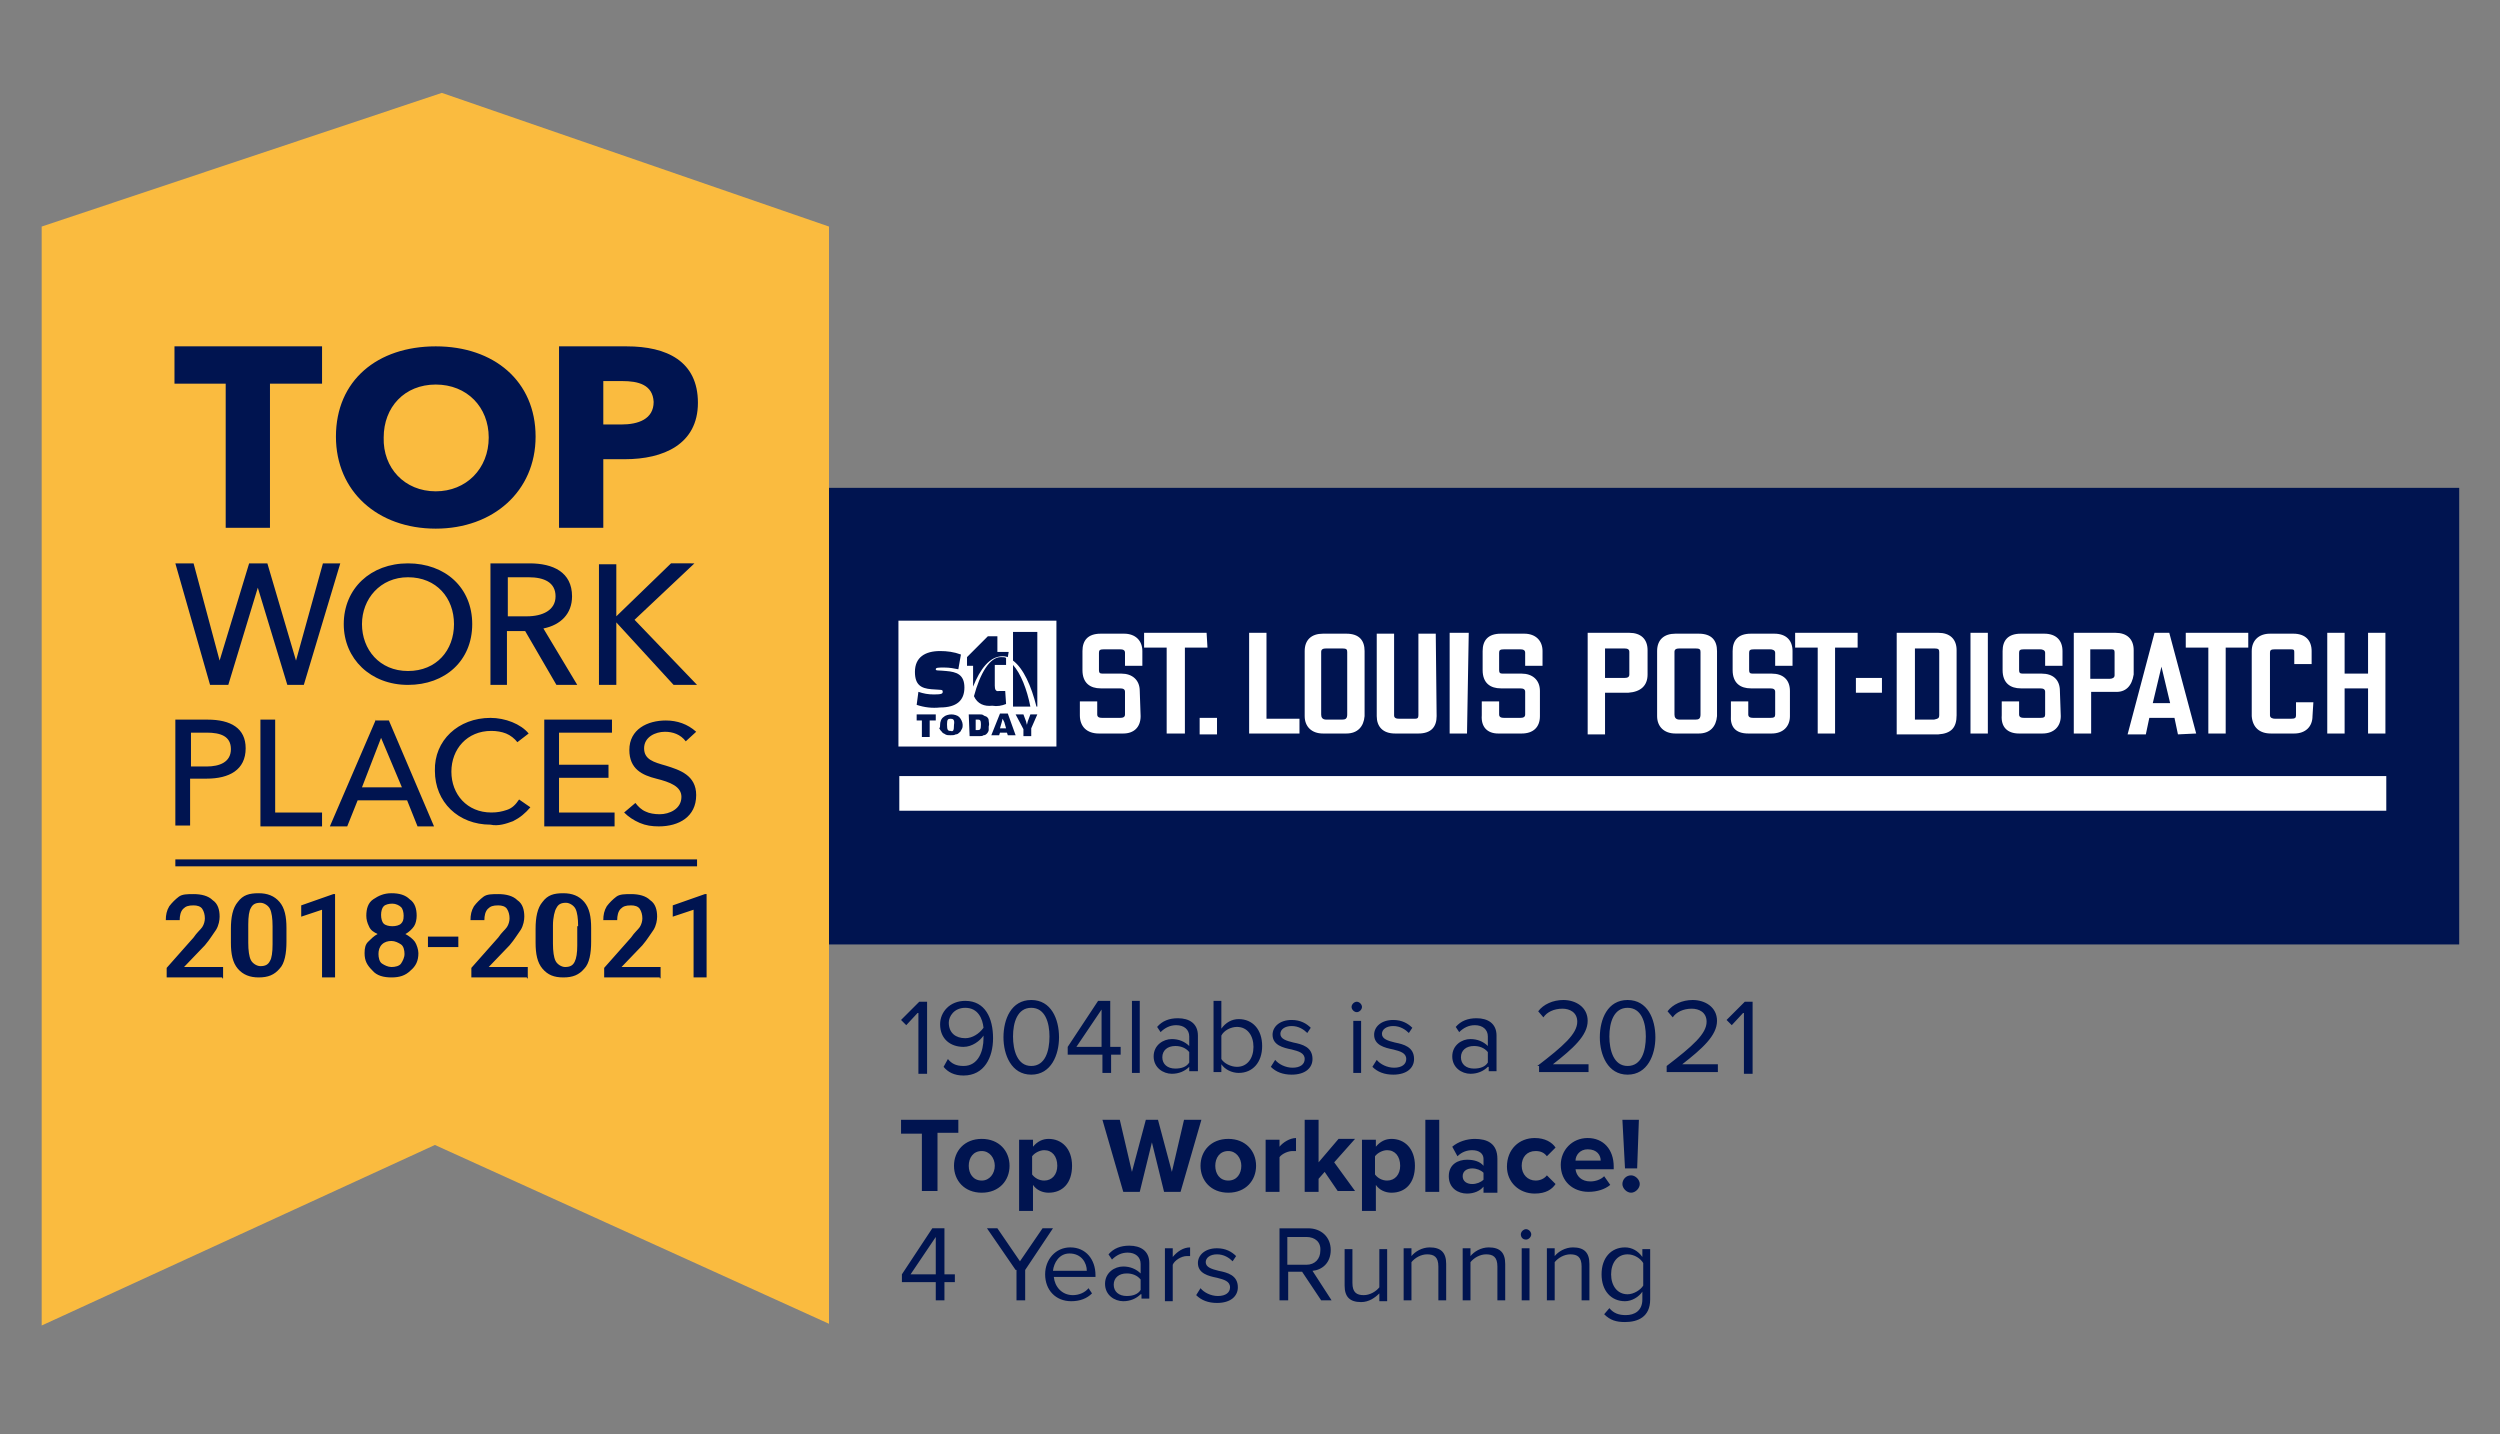 <svg version="1.1" id="Layer_1" xmlns="http://www.w3.org/2000/svg" x="0" y="0" viewBox="0 0 288 165.2" xml:space="preserve"><rect x="0" y="0" width="288" height="165.2" fill="#808080" stroke="none"/><style>.st0{fill:#001450}</style><path class="st0" d="M95.5 56.2h187.8v52.6H95.5V56.2z"/><path d="M103.6 89.4h171.3v4H103.6v-4zM229 72.9h-2v11.6h2V72.9zm-15.2 6.9h3v-1.7h-3v1.7zm9.5 4.8h-4.8V72.9h4.8c1.3 0 2.1.7 2.1 2v7.5c0 1.4-.6 2.1-2.1 2.2zm.1-2.2v-7.3c0-.3-.1-.4-.6-.4h-2.2v8.2h2.2c.5-.1.6-.2.6-.5zm-14 2.1h2v-9.9h2.6v-1.7h-7.2v1.7h2.6v9.9zm31.5 0h-2V72.9h4.8c1.3 0 2.1.7 2.1 2v2.8c-.2 1.3-.9 2.1-2.2 2h-2.7v4.8zm-.1-6.3h2.2c.3 0 .6-.1.6-.4v-2.6c0-.4-.1-.4-.6-.4h-2.2v3.4zm13.6 6.3h2v-9.9h2.6v-1.7h-7.2v1.7h2.6v9.9zm-21.8 0h2.7c1.3 0 2.1-.8 2.1-2l-.1-2.9c0-1.3-.8-2-2.1-2H233c-.3 0-.4-.1-.4-.4v-2c0-.3.1-.4.6-.4h1.8c.3 0 .6.1.6.4v1.5h2V75c0-1.2-.7-2-2.1-2h-2.7c-1.5 0-2.1.8-2.1 2v2.2c0 1.5.9 2.1 2.1 2.1h2.2c.4 0 .6.1.6.4v2.6c0 .3-.1.4-.6.4h-1.8c-.4 0-.6-.1-.6-.4v-1.5h-2v1.6c-.1 1.3.6 2.1 2 2.1zm29 0h2.7c1.3 0 2.1-.8 2.1-2l.1-1.6h-2v1.5c0 .3-.1.4-.6.4h-1.8c-.3 0-.6-.1-.6-.4v-7.2c0-.3.1-.4.6-.4h1.8c.4 0 .4.1.4.4v1.3h2V75c0-1.2-.7-2-2.1-2h-2.7c-1.3 0-2.1.8-2.1 2v7.5c.1 1.3.9 2 2.2 2zm-16.5.1l3.1-11.7h1.7l3.1 11.6-2.1.1-.4-1.9h-2.9l-.4 1.9h-2.1zM248 81h2l-1-4.2-1 4.2zm24.8-8.1v4.7h-2.7v-4.7h-2v11.6h2v-5.2h2.7v5.2h2V72.9h-2zm-71.4 11.6h2.7c1.3 0 2.1-.8 2.1-2v-2.9c0-1.3-.8-2-2.1-2h-2.2c-.3 0-.4-.1-.4-.4v-2c0-.3.1-.4.6-.4h1.8c.3 0 .6.1.6.4v1.5h2V75c0-1.2-.7-2-2.1-2h-2.7c-1.5 0-2.1.8-2.1 2v2.2c0 1.5.9 2.1 2.1 2.1h2.2c.4 0 .6.1.6.4v2.6c0 .3-.1.4-.6.4H202c-.4 0-.6-.1-.6-.4v-1.5h-2v1.6c-.1 1.3.5 2.1 2 2.1zm-67 0h2.1v-9.9h2.6l-.1-1.7h-7.2v1.7h2.6v9.9zm15.9-2V75c0-1.3.8-2 2.1-2h2.7c1.5 0 2.1.8 2.1 2v7.5c-.1 1.2-.8 2-2.1 2h-2.7c-1.3 0-2.1-.8-2.1-2zm1.9-.2c0 .3.1.6.6.6h1.8c.4 0 .6-.1.6-.6v-7.2c0-.3-.1-.4-.6-.4h-1.8c-.4 0-.6.1-.6.4v7.2zm-2.5.5h-3.8v-9.9h-2v11.6h5.8v-1.7zm-23.1 1.7h2.8c1.2 0 2-.7 2-2l-.1-2.9c0-1.3-.9-2-2.1-2H127c-.3 0-.4-.1-.4-.4v-2c0-.3.1-.4.6-.4h1.8c.4 0 .6.1.6.4v1.5h2V75c0-1.2-.8-2-2.1-2h-2.7c-1.5 0-2.1.8-2.1 2v2.2c0 1.5.9 2.1 2.1 2.1h2.2c.4 0 .6.1.6.4v2.6c0 .3-.2.4-.6.4h-2c-.4 0-.6-.1-.6-.4v-1.5h-2v1.6c0 1.3.8 2.1 2.2 2.1zm34.1 0h2.7c1.5 0 2.1-.8 2.1-2l-.1-9.5h-2v9.4c0 .3-.1.4-.4.4h-1.8c-.4 0-.6-.1-.6-.4V73h-2v9.5c0 1.2.7 2 2.1 2zm-22.5.1h2v-1.9h-2v1.9zm46.7 0h-2V72.9h4.8c1.3 0 2.1.7 2.1 2v2.8c0 1.3-.8 2-2.2 2.1h-2.7v4.8zm0-6.5h2.2c.4 0 .6-.1.6-.4v-2.6c0-.3-.2-.4-.6-.4h-2.2v3.4zm-15.7-5.2H167v11.6h2l.2-11.6zm21.7 9.6V75c0-1.3.8-2 2.1-2h2.7c1.5 0 2.1.8 2.1 2v7.5c-.1 1.2-.8 2-2.1 2H193c-1.3 0-2.1-.8-2.1-2zm2-.2c0 .3.1.6.6.6h1.8c.4 0 .6-.1.6-.6v-7.2c0-.3-.1-.4-.6-.4h-1.8c-.4 0-.6.1-.6.4v7.2zm-20.3 2.2h2.7c1.3 0 2.1-.7 2.1-2v-2.9c0-1.3-.9-2-2.1-2h-2.2c-.3 0-.4-.1-.4-.4v-2c0-.3.1-.4.6-.4h1.8c.4 0 .6.1.6.4v1.5h2V75c0-1.2-.8-2-2.1-2h-2.7c-1.5 0-2.1.8-2.1 2v2.2c0 1.5.9 2.1 2.1 2.1h2.2c.4 0 .6.1.6.4v2.6c0 .3-.2.4-.6.4h-1.8c-.4 0-.6-.1-.6-.4v-1.5h-2v1.6c-.1 1.3.6 2.1 1.9 2.1zM121.7 86h-18.2V71.5h18.2V86zm-5-4.6h2c-.4-2-1.1-3.8-2-4.8v4.8zm-9 .9h-2.1v.7h.6v1.9h.9V83h.7v-.7zm3.2 1.2c0-.3-.2-.7-.4-.9-.2-.2-.6-.3-.9-.3-.3 0-.7.1-.9.3-.3.2-.4.6-.4.9 0 .2 0 .3-.1.4.1.2.2.3.3.4.1.2.3.2.4.3.2.1.3.1.6.1s.4 0 .6-.1c.2 0 .3-.1.4-.2.2-.1.2-.3.3-.4.1-.2.1-.3.1-.5zm.2-4.3c0-1.5-.9-1.8-2.1-1.9-.9-.1-1.2 0-1.2-.2s.3-.2 1-.2c.6 0 1.1.1 1.6.2l.3-1.7c-.8-.3-1.6-.4-2.4-.4-1.7 0-2.9.7-2.9 2.4 0 1.5.7 1.9 1.9 2 1.2.1 1.3 0 1.3.3 0 .2-.1.3-1 .3-.7 0-1.2-.1-1.8-.3l-.2 1.5c.9.3 1.8.4 2.7.3 1.9 0 2.8-.8 2.8-2.3zm.2-2.5h.8v2.4c.8-2 1.9-3.5 3.4-3.5.1 0 .3 0 .6.1l.1-.6h-1.3v-1.8h-1.1l-2.4 2.4v1zm3.3 2.3v-2.4h1.3v-.8c-.1-.1-.3-.1-.6-.1-1.3 0-2.4 1.9-3.1 4.5.4.9 1.2 1.2 2.1 1.1.6.1 1.1 0 1.6-.2l-.1-1.5h-.7c-.4.1-.5-.2-.5-.6zm-.7 4c0-.2-.1-.3-.2-.4-.1-.1-.3-.1-.4-.2-.1-.1-.3-.1-.4-.1h-1.3l.1 2.5h1.2c.1 0 .3 0 .4-.1.2 0 .3-.1.4-.2.1-.1.2-.3.2-.4v-.4c.1-.3 0-.5 0-.7zm3.1 1.7l-.9-2.5h-.9l-1 2.5h.9l.1-.3h.8l.1.3h.9zm2.5-2.4h-.8l-.3.8-.1.4-.1-.4-.3-.8h-.9l.9 1.7v.8h.9v-.9l.7-1.6zm0-9.5h-2.8v3.3c1.2.9 2.1 2.9 2.7 5.3h.1v-8.6zm-10 10c-.3 0-.4.1-.4.6v.1c0 .6.1.7.4.7.3.1.4 0 .4-.7.1-.6-.1-.7-.4-.7zm3.2.1h-.3v1.2h.3c.2 0 .3-.1.3-.6v-.1c0-.4-.1-.5-.3-.5zm2.8-.1l-.1.4-.2.7h.7l-.2-.7-.2-.4z" fill="#fff"/><path d="M50.9 10.7L4.8 26.1v126.6l45.3-20.8 45.4 20.6V26.1L50.9 10.7z" fill-rule="evenodd" clip-rule="evenodd" fill="#fabb3f"/><path class="st0" d="M23.9 82.9h-3.7v12.2h1.7v-5.4h1.9c2.6 0 4.5-1 4.5-3.5 0-2.3-1.7-3.3-4.4-3.3zm-.1 5.4H22v-3.9h1.8c1.6 0 2.8.4 2.8 1.9s-1.3 2-2.8 2zm2.3-44.1h-6v-4.3h17v4.3h-6v16.6H26V44.2zm7 34.7l-3.4-11.2-3.4 11.2h-2.1l-4-14h2.1l3 11.2 3.4-11.2h2.1l3.3 11.2 3.1-11.2h2l-4.2 14h-1.9zm36.4-26H72c4.4 0 8.4-1.7 8.4-6.5s-3.6-6.5-8.2-6.5h-7.8v20.9h5.1v-7.9zm0-9h2.2c1.8 0 3.5.4 3.6 2.4 0 2-1.8 2.6-3.7 2.6h-2.1v-5zm-29.9 28c0 4 3.1 7 7.4 7s7.4-2.8 7.4-7-3.1-7-7.4-7-7.4 2.9-7.4 7zm12.7 0c0 3-2 5.4-5.3 5.4s-5.3-2.5-5.3-5.4c0-2.9 2.1-5.4 5.3-5.4 3.3 0 5.3 2.4 5.3 5.4zm13.6-3.2c0-2.8-2.2-3.8-4.9-3.8h-4.5v14h1.9v-6.2h2.1l3.6 6.2h2.4l-3.9-6.5c2-.4 3.3-1.7 3.3-3.7zM60.7 71h-2.2v-4.5h2.4c1.8 0 3.1.6 3.1 2.2S62.5 71 60.7 71zM50.2 60.9c6.6 0 11.5-4.3 11.5-10.6 0-6.4-4.8-10.4-11.5-10.4s-11.5 3.9-11.5 10.4c0 6.3 4.8 10.6 11.5 10.6zm0-16.6c3.6 0 6.1 2.6 6.1 6.1 0 3.6-2.6 6.2-6.1 6.2-3.6 0-6.1-2.7-6-6.2 0-3.5 2.4-6.1 6-6.1zM31.7 93.6h5.4v1.6H30V82.9h1.7v10.7zm28.1-1.5l1.3.9c-.6.7-1.2 1.2-2 1.6-.8.3-1.7.6-2.6.4-3.7 0-6.4-2.6-6.4-6.2-.1-3.5 2.7-6.1 6.4-6.1 1.7 0 3.5.7 4.4 1.8l-1.3 1c-.3-.4-.8-.8-1.3-1s-1.1-.3-1.7-.3c-2.8 0-4.6 2.1-4.6 4.7s1.8 4.7 4.6 4.7c.7 0 1.2-.1 1.8-.3s1-.6 1.4-1.2zm13.3-20.7l7.2 7.5h-2.7L71 71.7v7.2h-2V65h2v6l6.3-6.1H80l-6.9 6.5zm7.1 20.2c0 2.5-2 3.6-4.3 3.6-.8 0-1.5-.1-2.2-.4-.7-.3-1.3-.7-1.8-1.2l1.3-1.1c.3.4.7.8 1.2 1 .4.2 1 .3 1.6.3 1.1 0 2.5-.6 2.5-2 0-1.2-1.3-1.7-2.9-2.1-1.6-.4-3.1-1.1-3.1-3.3 0-2.4 2.1-3.4 4.2-3.4 1.3 0 2.5.4 3.5 1.3L79 85.4c-.6-.8-1.5-1.1-2.4-1.1-1.1 0-2.4.6-2.4 1.9 0 1.3 1.1 1.6 2.5 2 1.6.5 3.5 1.1 3.5 3.4zm-15.8 2h6.4v1.6h-8.1V82.9h7.8v1.5h-6.1v3.7h5.7v1.5h-5.7v4zM43.3 82.9L38 95.2h2l1.2-3h5.7l1.2 3H50L44.8 83h-1.5zm-1.6 7.8l2.2-5.7 2.4 5.7h-4.6zM20.2 99h60.1v.8H20.2V99zM25.6 112.6h-6.4v-1.1l3.1-3.5c.4-.6.8-.9 1-1.2.2-.3.3-.7.3-1 0-.4-.1-.8-.3-1.1-.2-.3-.6-.4-1-.4-.6 0-.9.1-1.2.4-.3.3-.4.8-.4 1.3h-1.6c0-.6.1-1.1.4-1.6.3-.4.7-.8 1.1-1.1s1-.3 1.7-.3c.9 0 1.7.2 2.2.7.6.4.8 1.1.8 1.9 0 .4-.1 1-.4 1.5-.3.4-.7 1.1-1.3 1.8l-2.4 2.5h4.5v1.3h-.1zm7.4-4.1c0 1.3-.2 2.5-.8 3.1-.6.7-1.3 1-2.4 1-1 0-1.8-.3-2.4-1-.6-.7-.8-1.7-.8-3V107c0-1.3.2-2.4.8-3.1.6-.8 1.3-1 2.4-1 1 0 1.8.3 2.4 1 .6.7.8 1.7.8 3v1.6zm-1.6-1.8c0-.9-.1-1.6-.3-2-.2-.4-.7-.7-1.1-.7-.6 0-.9.2-1.1.6-.2.3-.3 1-.3 1.9v2.1c0 .9.1 1.6.3 2 .2.4.7.7 1.1.7.6 0 .9-.2 1.1-.6.2-.3.3-1 .3-1.9v-2.1zm7.3 5.9h-1.6v-7.8l-2.4.8v-1.3l3.7-1.3h.2v9.6zm9.3-7.1c0 .4-.1.9-.3 1.2-.2.3-.6.7-1 .9.4.2.9.6 1.1.9.2.3.4.9.4 1.3 0 .9-.3 1.5-.9 2-.6.6-1.3.8-2.2.8-.9 0-1.7-.2-2.2-.8-.6-.6-.9-1.1-.9-2 0-.6.1-1 .4-1.3.3-.3.7-.7 1.1-.9-.4-.2-.8-.4-1-.9-.2-.4-.3-.8-.3-1.2 0-.8.2-1.5.8-1.9.6-.4 1.2-.7 2.1-.7.9 0 1.6.2 2.1.7.6.4.8 1.1.8 1.9zm-1.4 4.4c0-.4-.1-.9-.4-1.1-.3-.2-.7-.4-1.1-.4s-.8.1-1.1.4c-.3.3-.4.7-.4 1.1 0 .4.1.9.4 1.1s.7.4 1.1.4.9-.1 1.1-.4c.2-.3.4-.7.4-1.1zm-.1-4.4c0-.4-.1-.8-.3-1-.2-.2-.6-.4-1-.4s-.8.1-1 .3c-.2.2-.3.6-.3 1s.1.8.3 1c.2.2.6.3 1 .3s.8-.1 1-.3c.2-.2.3-.4.3-.9zm6.3 3.6h-3.5v-1.2h3.5v1.2zm7.9 3.5h-6.4v-1.1l3.1-3.5c.4-.6.8-.9 1-1.2.2-.3.3-.7.3-1 0-.4-.1-.8-.3-1.1-.2-.3-.6-.4-1-.4-.6 0-.9.1-1.2.4-.3.3-.4.8-.4 1.3h-1.6c0-.6.1-1.1.4-1.6.3-.4.7-.8 1.1-1.1s1-.3 1.7-.3c.9 0 1.7.2 2.2.7.6.4.8 1.1.8 1.9 0 .4-.1 1-.4 1.5-.3.4-.7 1.1-1.3 1.8l-2.4 2.5h4.5v1.3h-.1zm7.4-4.1c0 1.3-.2 2.5-.8 3.1-.6.7-1.3 1-2.4 1s-1.8-.3-2.4-1c-.6-.7-.8-1.7-.8-3V107c0-1.3.2-2.4.8-3.1.6-.8 1.3-1 2.4-1 1 0 1.8.3 2.4 1 .6.7.8 1.7.8 3v1.6zm-1.5-1.8c0-.9-.1-1.6-.3-2-.2-.4-.7-.7-1.1-.7-.6 0-.9.2-1.1.6-.2.3-.4 1.1-.4 2v2.1c0 .9.1 1.6.3 2 .2.4.7.7 1.1.7.6 0 .9-.2 1.1-.6s.3-1 .3-1.9v-2.2h.1zm9.4 5.9h-6.4v-1.1l3.1-3.5c.4-.6.8-.9 1-1.2.2-.3.3-.7.3-1 0-.4-.1-.8-.3-1.1-.2-.3-.6-.4-1-.4-.6 0-.9.1-1.2.4-.3.3-.4.8-.4 1.3h-1.6c0-.6.1-1.1.4-1.6.3-.4.7-.8 1.1-1.1.4-.3 1-.3 1.7-.3.9 0 1.7.2 2.2.7.6.4.8 1.1.8 1.9 0 .4-.1 1-.4 1.5-.3.4-.7 1.1-1.3 1.8l-2.4 2.5h4.5v1.3H76zm5.5 0h-1.6v-7.8l-2.4.8v-1.3l3.7-1.3h.2v9.6zM105.7 116.7l-1.3 1.4-.6-.6 2.1-2.1h.9v8.3h-1v-7zM109.2 122c.4.5.9.8 1.8.8 1.7 0 2.3-1.7 2.3-3.2v-.3c-.4.6-1.3 1.3-2.3 1.3-1.5 0-2.7-.9-2.7-2.6 0-1.4 1.1-2.7 2.9-2.7 2.3 0 3.2 2 3.2 4.3 0 2.2-1 4.3-3.4 4.3-1.1 0-1.8-.4-2.3-1l.5-.9zm2-5.9c-1.3 0-1.9 1-1.9 1.7 0 1.2.8 1.8 1.9 1.8.8 0 1.6-.5 2.1-1.2-.1-1-.6-2.3-2.1-2.3zM118.8 115.2c2.3 0 3.2 2.2 3.2 4.3 0 2-.9 4.3-3.2 4.3-2.3 0-3.2-2.3-3.2-4.3 0-2.1.9-4.3 3.2-4.3zm0 .9c-1.6 0-2.1 1.7-2.1 3.3 0 1.6.5 3.4 2.1 3.4s2.1-1.7 2.1-3.4c0-1.6-.5-3.3-2.1-3.3zM126.9 121.5H123v-.9l3.5-5.3h1.4v5.3h1.2v.9H128v2.1h-1v-2.1zm-2.9-.9h2.9v-4.3l-2.9 4.3zM130.4 115.3h.9v8.3h-.9v-8.3zM137 122.9c-.5.5-1.2.8-2 .8-1 0-2.1-.7-2.1-2s1.1-2 2.1-2c.8 0 1.5.3 2 .8v-1.1c0-.8-.6-1.3-1.5-1.3-.7 0-1.3.3-1.8.8l-.4-.6c.6-.7 1.4-1 2.4-1 1.3 0 2.3.6 2.3 2v4.1h-1v-.5zm0-1.7c-.4-.5-1-.7-1.6-.7-.9 0-1.5.5-1.5 1.3s.6 1.3 1.5 1.3c.7 0 1.3-.2 1.6-.7v-1.2zM139.8 115.3h.9v3.2c.5-.7 1.2-1.1 2-1.1 1.6 0 2.7 1.2 2.7 3.1 0 1.9-1.1 3.1-2.7 3.1-.8 0-1.6-.4-2-1v.9h-.9v-8.2zm2.7 7.6c1.2 0 1.9-1 1.9-2.3 0-1.3-.7-2.3-1.9-2.3-.7 0-1.5.4-1.8 1v2.7c.3.5 1.1.9 1.8.9zM146.9 122.1c.4.5 1.2.9 2 .9.9 0 1.4-.4 1.4-1 0-.7-.7-.9-1.5-1.1-1-.2-2.2-.5-2.2-1.7 0-.9.8-1.7 2.2-1.7 1 0 1.7.4 2.2.9l-.4.6c-.4-.4-1-.8-1.8-.8s-1.3.4-1.3.9c0 .6.7.8 1.5 1 1 .2 2.2.5 2.2 1.9 0 1-.8 1.8-2.4 1.8-1 0-1.8-.3-2.4-.9l.5-.8zM155.7 116c0-.3.3-.6.6-.6s.6.3.6.6-.3.6-.6.6-.6-.3-.6-.6zm.2 1.6h.9v6h-.9v-6zM158.6 122.1c.4.5 1.2.9 2 .9.9 0 1.4-.4 1.4-1 0-.7-.7-.9-1.5-1.1-1-.2-2.2-.5-2.2-1.7 0-.9.8-1.7 2.2-1.7 1 0 1.7.4 2.2.9l-.4.6c-.4-.4-1-.8-1.8-.8s-1.3.4-1.3.9c0 .6.7.8 1.5 1 1 .2 2.2.5 2.2 1.9 0 1-.8 1.8-2.4 1.8-1 0-1.8-.3-2.4-.9l.5-.8zM171.4 122.9c-.5.5-1.2.8-2 .8-1 0-2.1-.7-2.1-2s1.1-2 2.1-2c.8 0 1.5.3 2 .8v-1.1c0-.8-.6-1.3-1.5-1.3-.7 0-1.3.3-1.8.8l-.4-.6c.6-.7 1.4-1 2.4-1 1.3 0 2.3.6 2.3 2v4.1h-.9v-.5zm0-1.7c-.4-.5-1-.7-1.6-.7-.9 0-1.5.5-1.5 1.3s.6 1.3 1.5 1.3c.7 0 1.3-.2 1.6-.7v-1.2zM177.1 122.8c3-2.3 4.6-3.7 4.6-5.1 0-1.1-.9-1.5-1.7-1.5-1 0-1.8.4-2.2 1l-.6-.7c.6-.8 1.7-1.3 2.9-1.3 1.4 0 2.8.8 2.8 2.4 0 1.7-1.7 3.2-4 5h4.1v.9h-5.7v-.7zM187.5 115.2c2.3 0 3.2 2.2 3.2 4.3 0 2-.9 4.3-3.2 4.3-2.3 0-3.2-2.3-3.2-4.3 0-2.1.9-4.3 3.2-4.3zm0 .9c-1.6 0-2.1 1.7-2.1 3.3 0 1.6.5 3.4 2.1 3.4s2.1-1.7 2.1-3.4c0-1.6-.5-3.3-2.1-3.3zM192 122.8c3-2.3 4.6-3.7 4.6-5.1 0-1.1-.9-1.5-1.7-1.5-1 0-1.8.4-2.2 1l-.6-.7c.6-.8 1.7-1.3 2.9-1.3 1.4 0 2.8.8 2.8 2.4 0 1.7-1.7 3.2-4 5h4.1v.9H192v-.7zM200.8 116.7l-1.3 1.4-.6-.6 2.1-2.1h.9v8.3h-1v-7zM106.2 130.6h-2.4V129h6.6v1.5H108v6.7h-1.8v-6.6zM109.9 134.3c0-1.7 1.2-3.1 3.2-3.1s3.2 1.4 3.2 3.1c0 1.7-1.2 3.1-3.2 3.1s-3.2-1.4-3.2-3.1zm4.7 0c0-.9-.6-1.7-1.5-1.7-1 0-1.5.8-1.5 1.7 0 .9.5 1.7 1.5 1.7.9 0 1.5-.8 1.5-1.7zM117.4 139.6v-8.3h1.6v.8c.5-.6 1.1-.9 1.8-.9 1.5 0 2.7 1.1 2.7 3.1s-1.1 3.1-2.7 3.1c-.7 0-1.4-.3-1.8-.9v3h-1.6zm2.9-7.1c-.5 0-1.1.3-1.4.7v2.1c.3.4.8.7 1.4.7.9 0 1.5-.7 1.5-1.7 0-1.1-.6-1.8-1.5-1.8zM132.7 131.6l-1.4 5.7h-1.9L127 129h2l1.4 6 1.6-6h1.4l1.6 6 1.4-6h2l-2.4 8.3h-1.9l-1.4-5.7zM138.3 134.3c0-1.7 1.2-3.1 3.2-3.1s3.2 1.4 3.2 3.1c0 1.7-1.2 3.1-3.2 3.1s-3.2-1.4-3.2-3.1zm4.7 0c0-.9-.6-1.7-1.5-1.7-1 0-1.5.8-1.5 1.7 0 .9.5 1.7 1.5 1.7s1.5-.8 1.5-1.7zM145.8 131.3h1.6v.8c.4-.5 1.2-1 1.9-1v1.5h-.4c-.5 0-1.2.3-1.5.7v4h-1.6v-6zM152.6 135l-.7.8v1.5h-1.6V129h1.6v4.9l2.3-2.7h1.9l-2.4 2.7 2.4 3.3h-2l-1.5-2.2zM156.9 139.6v-8.3h1.6v.8c.5-.6 1.1-.9 1.8-.9 1.5 0 2.7 1.1 2.7 3.1s-1.1 3.1-2.7 3.1c-.7 0-1.4-.3-1.8-.9v3h-1.6zm2.9-7.1c-.5 0-1.1.3-1.4.7v2.1c.3.4.8.7 1.4.7.9 0 1.5-.7 1.5-1.7 0-1.1-.6-1.8-1.5-1.8zM164.2 129h1.6v8.3h-1.6V129zM170.9 136.7c-.4.5-1.1.8-1.9.8-1 0-2.1-.6-2.1-2s1.1-1.9 2.1-1.9c.8 0 1.5.2 1.9.7v-.8c0-.6-.5-1-1.3-1-.6 0-1.2.2-1.7.7l-.6-1.1c.7-.6 1.7-.9 2.6-.9 1.4 0 2.6.5 2.6 2.3v3.9h-1.6v-.7zm0-1.6c-.3-.3-.8-.5-1.3-.5-.6 0-1.1.3-1.1.9 0 .6.5.9 1.1.9.5 0 1-.2 1.3-.5v-.8zM176.8 131.1c1.2 0 2 .5 2.4 1.1l-1 1c-.3-.4-.7-.6-1.3-.6-1 0-1.6.7-1.6 1.7s.7 1.7 1.6 1.7c.5 0 1-.2 1.3-.6l1 1c-.4.6-1.1 1.1-2.4 1.1-1.8 0-3.2-1.3-3.2-3.1 0-2 1.4-3.3 3.2-3.3zM182.9 131.1c1.8 0 3 1.3 3 3.3v.3h-4.4c.1.8.7 1.4 1.7 1.4.6 0 1.2-.2 1.6-.6l.7 1c-.6.5-1.5.8-2.5.8-1.8 0-3.2-1.2-3.2-3.1 0-1.7 1.3-3.1 3.1-3.1zm-1.4 2.6h2.9c0-.6-.4-1.3-1.5-1.3-.9 0-1.4.7-1.4 1.3zM187.9 135.4c.5 0 1 .5 1 1s-.5 1-1 1-1-.5-1-1 .4-1 1-1zm-1-6.4h1.9l-.2 5.6h-1.4l-.3-5.6zM107.8 147.7h-3.9v-.9l3.5-5.3h1.4v5.3h1.2v.9h-1.2v2.1h-1v-2.1zm-2.9-.9h2.9v-4.3l-2.9 4.3zM117 146.3l-3.3-4.8h1.2l2.6 3.8 2.6-3.8h1.2l-3.2 4.8v3.5h-1v-3.5zM123.3 143.7c1.8 0 2.9 1.4 2.9 3.2v.2h-4.8c.1 1.1.9 2.1 2.2 2.1.7 0 1.4-.3 1.8-.8l.4.6c-.6.6-1.4.9-2.4.9-1.8 0-3-1.3-3-3.1 0-1.7 1.2-3.1 2.9-3.1zm-2 2.7h3.9c0-.9-.6-2-2-2-1.2 0-1.8 1.1-1.9 2zM131.4 149.1c-.5.5-1.2.8-2 .8-1 0-2.1-.7-2.1-2s1.1-2 2.1-2c.8 0 1.5.3 2 .8v-1.1c0-.8-.6-1.3-1.5-1.3-.7 0-1.3.3-1.8.8l-.4-.6c.6-.7 1.4-1 2.4-1 1.3 0 2.3.6 2.3 2v4.1h-.9v-.5zm0-1.7c-.4-.5-1-.7-1.6-.7-.9 0-1.5.5-1.5 1.3s.6 1.3 1.5 1.3c.7 0 1.3-.2 1.6-.7v-1.2zM134.2 143.8h.9v1c.5-.6 1.2-1.1 2-1.1v1h-.4c-.6 0-1.4.5-1.6 1v4.2h-.9v-6.1zM138.3 148.4c.4.5 1.2.9 2 .9.9 0 1.4-.4 1.4-1 0-.7-.7-.9-1.5-1.1-1-.2-2.2-.5-2.2-1.7 0-.9.8-1.7 2.2-1.7 1 0 1.7.4 2.2.9l-.4.6c-.4-.4-1-.8-1.8-.8s-1.3.4-1.3.9c0 .6.7.8 1.5 1 1 .2 2.2.5 2.2 1.9 0 1-.8 1.8-2.4 1.8-1 0-1.8-.3-2.4-.9l.5-.8zM150 146.5h-1.6v3.3h-1v-8.3h3.3c1.5 0 2.6 1 2.6 2.5s-1 2.3-2.1 2.4l2.2 3.4h-1.2l-2.2-3.3zm.5-4h-2.2v3.2h2.2c1 0 1.6-.7 1.6-1.6.1-1-.6-1.6-1.6-1.6zM158.9 149c-.5.5-1.2 1-2.1 1-1.3 0-1.9-.6-1.9-1.9v-4.2h.9v3.9c0 1.1.5 1.4 1.3 1.4.7 0 1.4-.4 1.8-.9v-4.4h.9v6h-.9v-.9zM165.7 145.9c0-1.1-.5-1.4-1.3-1.4-.7 0-1.4.4-1.8.9v4.4h-.9v-6h.9v.9c.4-.5 1.2-1 2.1-1 1.3 0 1.9.6 1.9 1.9v4.2h-.9v-3.9zM172.5 145.9c0-1.1-.5-1.4-1.3-1.4-.7 0-1.4.4-1.8.9v4.4h-.9v-6h.9v.9c.4-.5 1.2-1 2.1-1 1.3 0 1.9.6 1.9 1.9v4.2h-.9v-3.9zM175.2 142.2c0-.3.3-.6.6-.6s.6.3.6.6-.3.6-.6.6c-.4 0-.6-.3-.6-.6zm.1 1.6h.9v6h-.9v-6zM182.2 145.9c0-1.1-.5-1.4-1.3-1.4-.7 0-1.4.4-1.8.9v4.4h-.9v-6h.9v.9c.4-.5 1.2-1 2.1-1 1.3 0 1.9.6 1.9 1.9v4.2h-.9v-3.9zM185.4 150.7c.5.6 1.1.8 1.9.8 1 0 1.9-.5 1.9-1.8v-.9c-.4.6-1.2 1.1-2 1.1-1.6 0-2.7-1.2-2.7-3.1 0-1.9 1.1-3.1 2.7-3.1.8 0 1.5.4 2 1.1v-.9h.9v5.8c0 2-1.4 2.6-2.9 2.6-1 0-1.7-.2-2.4-.9l.6-.7zm3.9-5.2c-.3-.5-1-1-1.8-1-1.2 0-1.9 1-1.9 2.3 0 1.3.7 2.3 1.9 2.3.7 0 1.5-.5 1.8-1v-2.6z"/></svg>